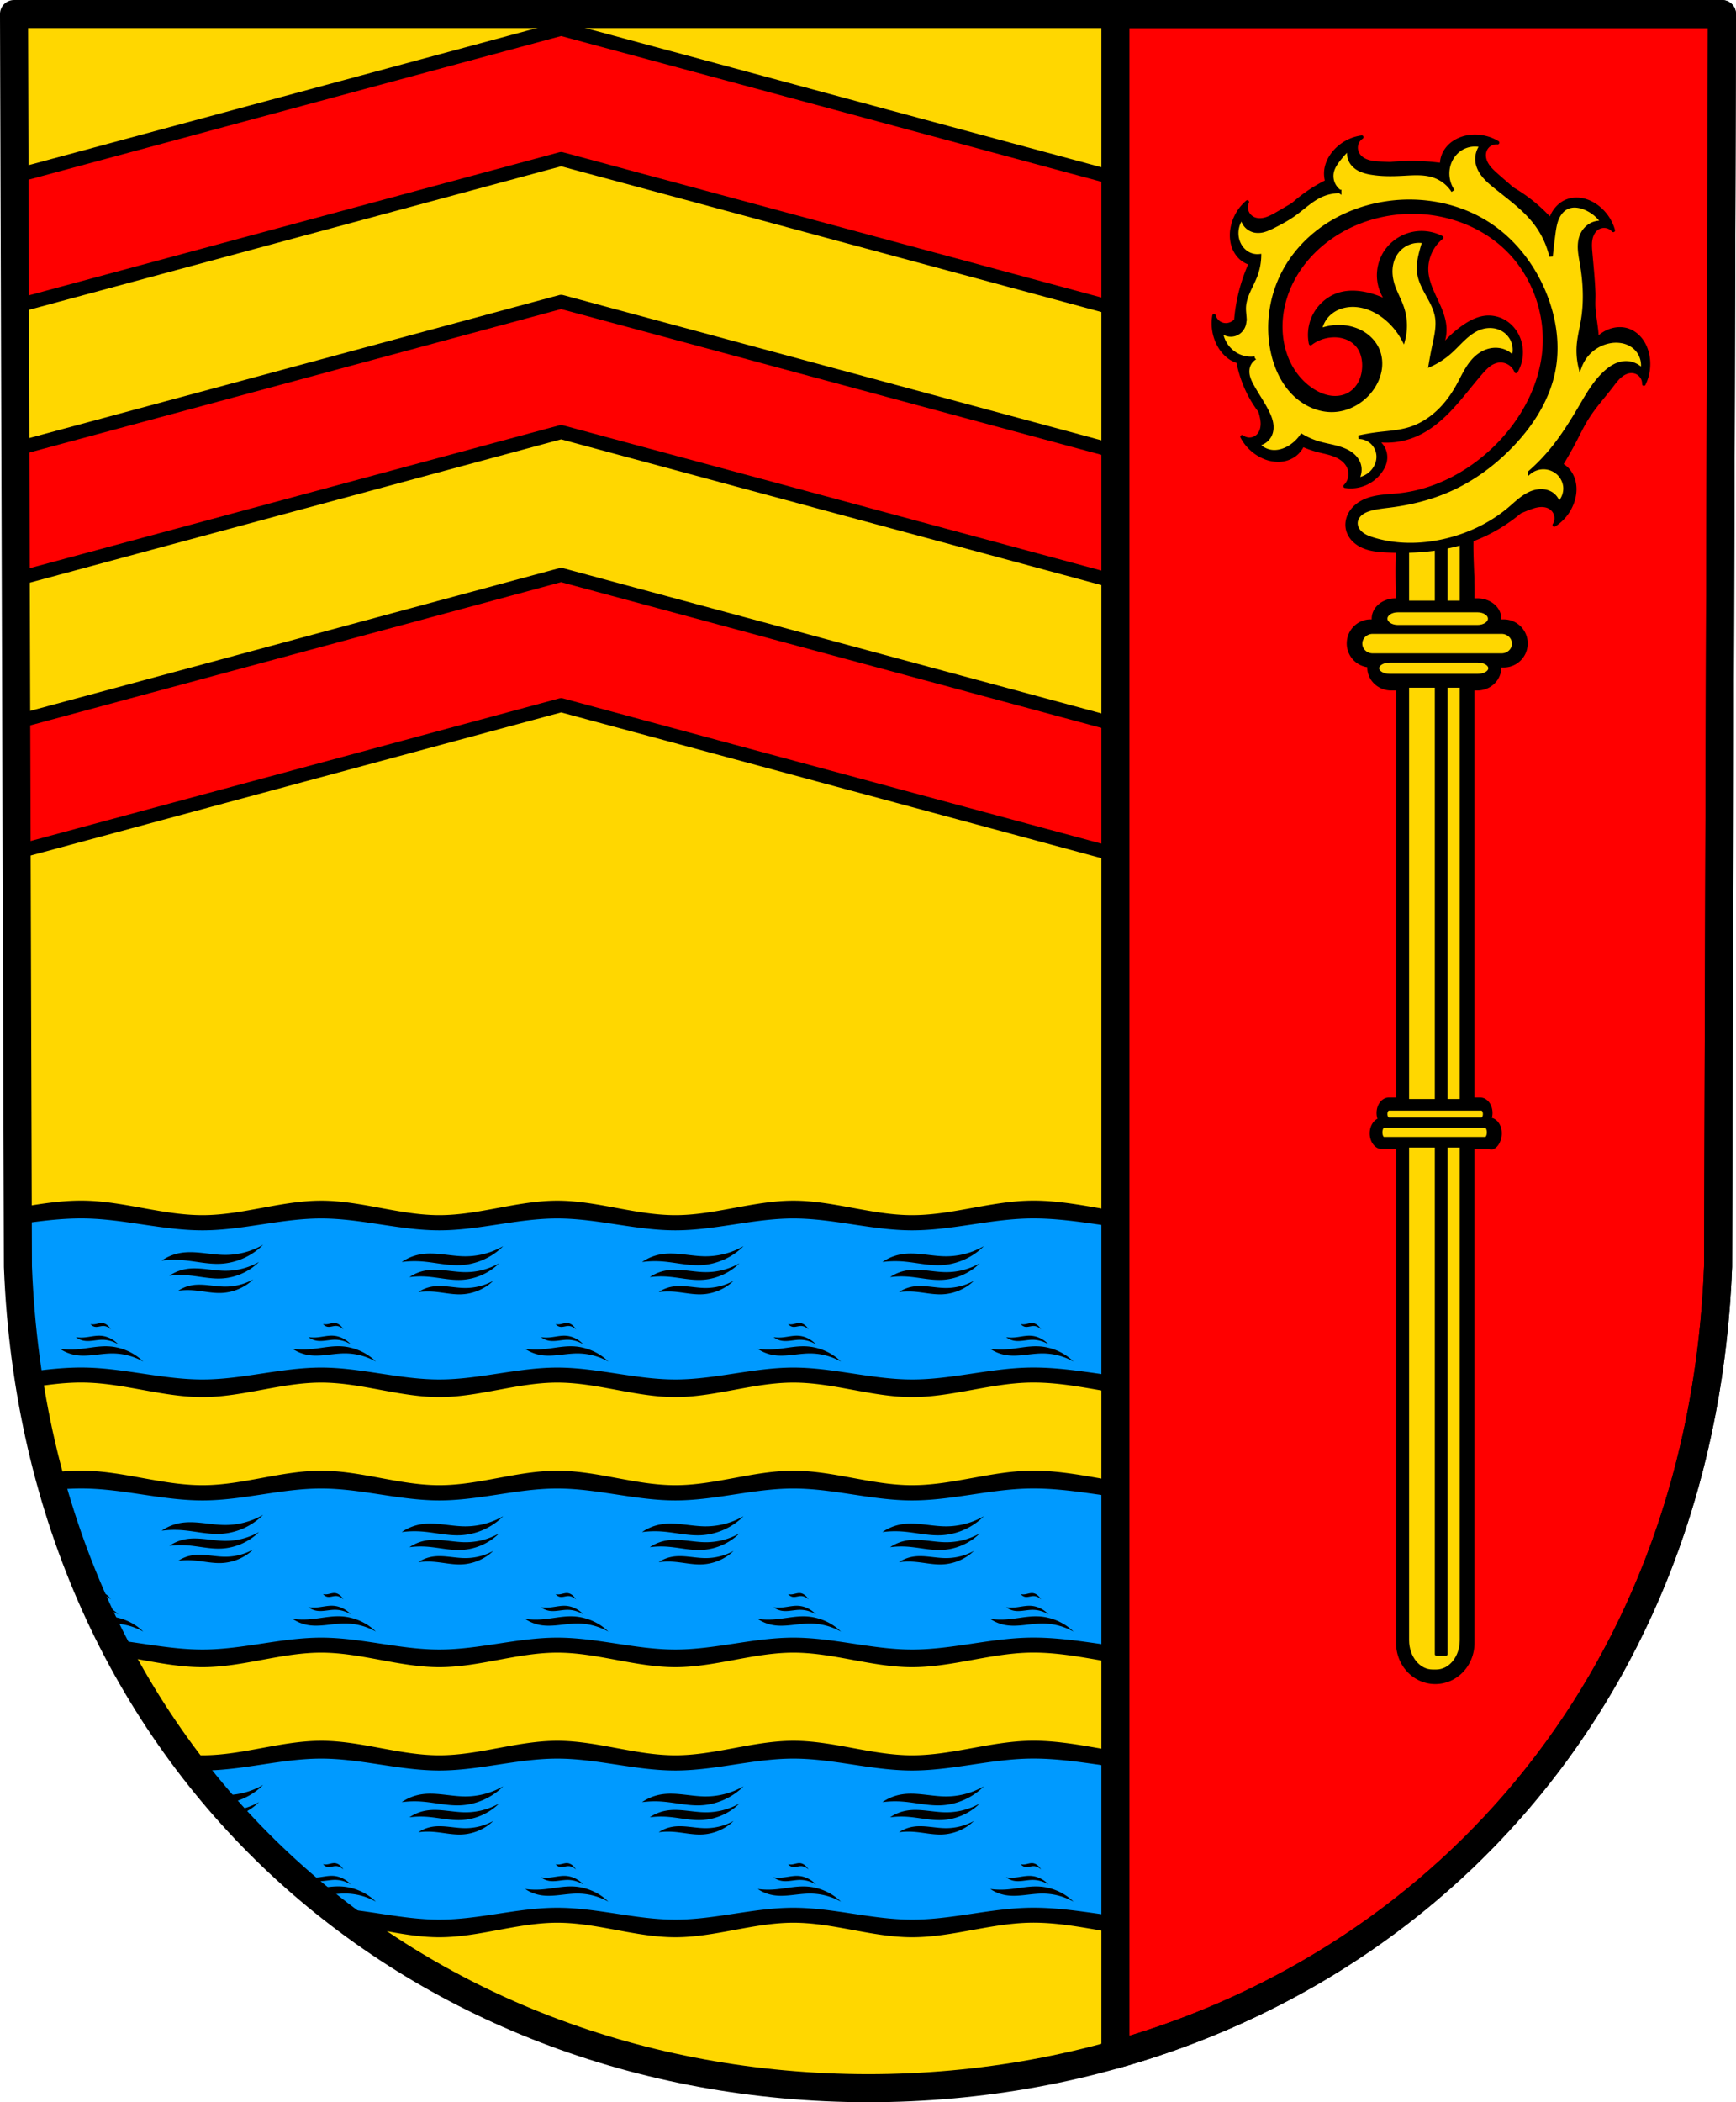 <svg xmlns="http://www.w3.org/2000/svg" width="495.359" height="599.651" viewBox="0 0 131.064 158.658"><path style="fill:gold;fill-opacity:1;fill-rule:evenodd;stroke:none;stroke-width:2.117;stroke-linecap:round;stroke-linejoin:round;stroke-miterlimit:4;stroke-dasharray:none;stroke-opacity:1" d="m117.498-169.443-.295 94.538c-1.435 37.541-29.79 61.982-64.179 62.003C18.668-12.95-9.699-37.4-11.154-74.905l-.295-94.538h64.472z" transform="translate(12.507 170.502)"/><path style="opacity:1;fill:red;fill-opacity:1;fill-rule:evenodd;stroke:#000;stroke-width:1.058;stroke-linecap:round;stroke-linejoin:round;stroke-miterlimit:4;stroke-dasharray:none;stroke-opacity:1;paint-order:fill markers stroke" d="m29.857-168.331-41.268 11.128.03 9.823 41.238-11.12 57.097 15.397 2.471-9.165zm0 20.608-41.204 11.112.03 9.822 41.174-11.103 57.097 15.397 2.471-9.164zm0 20.61-41.14 11.093.03 9.823 41.11-11.086 57.097 15.397 2.471-9.164z" transform="translate(12.507 170.502)"/><path transform="scale(.265)" d="M22.287 341.926c-5.78.083-11.503 1.028-17.228 2.025l.054 17.36a278.454 278.454 0 0 0 3.381 33.882c5.28-.87 10.566-1.57 15.908-1.441 11.294.273 22.295 4.206 33.592 4.133 11.298-.073 22.296-4.152 33.594-4.133 11.299.02 22.293 4.138 33.592 4.133 11.299-.005 22.293-4.133 33.591-4.133 11.3 0 22.295 4.128 33.594 4.133 11.299.005 22.293-4.114 33.592-4.133 11.298-.02 22.296 4.06 33.594 4.133 11.297.073 22.298-3.86 33.592-4.133 11.293-.273 22.342 3.117 33.593 4.133a80.543 80.543 0 0 0 33.592-4.133v-51.816a80.543 80.543 0 0 1-33.592 4.132c-11.251-1.016-22.3-4.405-33.593-4.132-11.294.272-22.295 4.205-33.592 4.132-11.298-.073-22.296-4.152-33.594-4.132-11.299.019-22.293 4.137-33.592 4.132-11.299-.004-22.295-4.132-33.594-4.132-11.298 0-22.292 4.128-33.591 4.132-11.3.005-22.293-4.113-33.592-4.132-11.298-.02-22.296 4.06-33.594 4.132-11.297.073-22.298-3.86-33.592-4.132a54.996 54.996 0 0 0-2.115-.01zm0 76.918c-2.893.041-5.772.309-8.644.681 4.886 18.61 11.723 36.015 20.26 52.088 8.022 1.24 15.981 3.24 24.091 3.188 11.298-.073 22.296-4.152 33.594-4.133 11.299.02 22.293 4.138 33.592 4.133 11.299-.005 22.293-4.133 33.591-4.133 11.3 0 22.295 4.128 33.594 4.133 11.299.005 22.293-4.114 33.592-4.133 11.298-.02 22.296 4.06 33.594 4.133 11.297.073 22.298-3.86 33.592-4.133 11.293-.273 22.342 3.117 33.593 4.133a80.543 80.543 0 0 0 33.592-4.133v-51.814a80.542 80.542 0 0 1-33.592 4.13c-11.251-1.016-22.3-4.403-33.593-4.13-11.294.272-22.295 4.203-33.592 4.13-11.298-.073-22.296-4.15-33.594-4.13-11.299.019-22.293 4.135-33.592 4.13-11.299-.004-22.295-4.13-33.594-4.13-11.298 0-22.292 4.126-33.591 4.13-11.3.005-22.293-4.111-33.592-4.13-11.298-.02-22.296 4.057-33.594 4.13-11.297.073-22.298-3.858-33.592-4.13a54.976 54.976 0 0 0-2.115-.01zm272.97 76.916c-.703-.01-1.409-.008-2.114.01-11.294.272-22.295 4.205-33.592 4.132-11.298-.073-22.296-4.152-33.594-4.132-11.299.019-22.293 4.137-33.592 4.132-11.299-.004-22.295-4.132-33.594-4.132-11.298 0-22.292 4.128-33.591 4.132-11.3.005-22.293-4.113-33.592-4.132-11.298-.02-22.296 4.06-33.594 4.132-2.21.015-4.409-.128-6.601-.363a227.973 227.973 0 0 0 48.367 48.668c8.475 1.154 16.86 3.513 25.42 3.51 11.299-.005 22.293-4.133 33.591-4.133 11.3 0 22.295 4.128 33.594 4.133 11.299.005 22.293-4.114 33.592-4.133 11.298-.02 22.296 4.06 33.594 4.133 11.297.073 22.298-3.86 33.592-4.133 11.293-.273 22.342 3.117 33.593 4.133a80.543 80.543 0 0 0 33.592-4.133V495.77a80.543 80.543 0 0 1-33.592 4.132c-10.548-.952-20.917-3.99-31.478-4.142z" style="fill:#000;stroke:none;stroke-width:.5;stroke-linecap:round;stroke-linejoin:round;stroke-miterlimit:4;stroke-dasharray:none;stroke-opacity:1"/><path transform="scale(.265)" d="M22.285 347.002c-5.774.068-11.49.842-17.21 1.658l.02 6.936a21.2 21.2 0 0 0 1.327-.703c-.42.424-.864.825-1.324 1.205l.011 3.763c.046-.025.094-.048.139-.074-.044.044-.094.082-.139.125l.004 1.399a279.99 279.99 0 0 0 2.703 29.437c5.504-.757 11.014-1.38 16.584-1.27 11.294.224 22.297 3.449 33.594 3.39 11.298-.06 22.294-3.405 33.592-3.39 11.299.016 22.295 3.393 33.594 3.39 11.299-.005 22.293-3.39 33.591-3.39 11.3 0 22.295 3.385 33.594 3.39 11.299.003 22.293-3.374 33.592-3.39 11.298-.015 22.296 3.33 33.594 3.39 11.297.059 22.298-3.166 33.592-3.39 11.293-.223 22.342 2.556 33.593 3.39 11.322.837 22.856-.327 33.592-3.39V347.01c-10.736 3.062-22.27 4.224-33.592 3.386-11.251-.832-22.3-3.61-33.593-3.386-11.294.223-22.295 3.446-33.592 3.386-11.298-.06-22.296-3.402-33.594-3.386-11.299.016-22.293 3.39-33.592 3.386-11.299-.004-22.295-3.386-33.594-3.386-11.298 0-22.292 3.383-33.591 3.386-11.3.005-22.295-3.37-33.594-3.386-11.298-.016-22.294 3.327-33.592 3.386-11.297.06-22.3-3.163-33.594-3.386a66.905 66.905 0 0 0-2.115-.008zm52.678 7.5c-3.225 3.255-7.705 5.233-12.283 5.42-3.753.153-7.454-.844-11.201-1.084a27.91 27.91 0 0 0-5.42.182 13.438 13.438 0 0 1 5.24-2.168c4.224-.764 8.534.527 12.826.54a21.637 21.637 0 0 0 10.838-2.89zm68.398.39c-3.224 3.256-7.705 5.233-12.283 5.42-3.752.154-7.453-.843-11.201-1.083a27.938 27.938 0 0 0-5.42.181 13.44 13.44 0 0 1 5.24-2.168c4.224-.764 8.534.53 12.826.541a21.637 21.637 0 0 0 10.838-2.89zm68.47 0c-3.226 3.256-7.706 5.233-12.284 5.42-3.752.154-7.454-.843-11.201-1.083a27.938 27.938 0 0 0-5.42.181 13.44 13.44 0 0 1 5.24-2.168c4.224-.764 8.534.53 12.826.541a21.637 21.637 0 0 0 10.838-2.89zm68.47 0c-3.225 3.256-7.705 5.233-12.283 5.42-3.753.154-7.454-.843-11.202-1.083a27.938 27.938 0 0 0-5.42.181 13.44 13.44 0 0 1 5.24-2.168c4.225-.764 8.534.53 12.827.541a21.636 21.636 0 0 0 10.838-2.89zm68.47 0c-3.224 3.256-7.704 5.233-12.283 5.42-3.752.154-7.453-.843-11.2-1.083a27.938 27.938 0 0 0-5.42.181 13.44 13.44 0 0 1 5.24-2.168c4.223-.764 8.533.53 12.826.541a21.636 21.636 0 0 0 10.837-2.89zM73.79 359.397c-2.849 2.835-6.809 4.558-10.853 4.721-3.316.134-6.584-.734-9.895-.943a25.011 25.011 0 0 0-4.789.156 11.962 11.962 0 0 1 4.629-1.887c3.732-.665 7.54.46 11.332.471 3.342.01 6.683-.868 9.576-2.518zm68.398.391c-2.849 2.835-6.808 4.558-10.853 4.72-3.315.134-6.584-.733-9.895-.943a24.978 24.978 0 0 0-4.789.157 11.963 11.963 0 0 1 4.63-1.887c3.731-.665 7.539.46 11.331.47 3.343.01 6.683-.868 9.577-2.517zm68.47 0c-2.85 2.835-6.81 4.558-10.854 4.72-3.315.134-6.584-.733-9.895-.943a24.978 24.978 0 0 0-4.789.157 11.963 11.963 0 0 1 4.63-1.887c3.73-.665 7.539.46 11.331.47 3.342.01 6.683-.868 9.576-2.517zm68.47 0c-2.85 2.835-6.809 4.558-10.854 4.72-3.315.134-6.583-.733-9.894-.943a24.978 24.978 0 0 0-4.79.157 11.963 11.963 0 0 1 4.63-1.887c3.732-.665 7.54.46 11.332.47 3.342.01 6.683-.868 9.576-2.517zm68.47 0c-2.848 2.835-6.808 4.558-10.853 4.72-3.315.134-6.583-.733-9.894-.943a24.978 24.978 0 0 0-4.79.157 11.963 11.963 0 0 1 4.63-1.887c3.731-.665 7.54.46 11.331.47 3.343.01 6.683-.868 9.577-2.517zM72.134 364.38c-2.38 2.31-5.689 3.715-9.069 3.848-2.77.109-5.502-.6-8.27-.77a21.401 21.401 0 0 0-4 .127 10.13 10.13 0 0 1 3.868-1.537c3.118-.542 6.3.375 9.469.385a16.476 16.476 0 0 0 8.002-2.053zm68.398.39c-2.38 2.311-5.688 3.715-9.068 3.848-2.77.11-5.503-.599-8.27-.77a21.4 21.4 0 0 0-4 .128 10.134 10.134 0 0 1 3.868-1.538c3.118-.542 6.3.378 9.468.385a16.476 16.476 0 0 0 8.002-2.052zm68.469 0c-2.38 2.311-5.689 3.715-9.068 3.848-2.77.11-5.503-.599-8.27-.77a21.4 21.4 0 0 0-4 .128 10.134 10.134 0 0 1 3.867-1.538c3.118-.542 6.3.378 9.47.385A16.476 16.476 0 0 0 209 364.77zm68.47 0c-2.38 2.311-5.688 3.715-9.068 3.848-2.77.11-5.503-.599-8.27-.77a21.4 21.4 0 0 0-4 .128 10.134 10.134 0 0 1 3.868-1.538c3.118-.542 6.3.378 9.469.385a16.476 16.476 0 0 0 8.002-2.052zm68.471 0c-2.38 2.311-5.688 3.715-9.068 3.848-2.77.11-5.503-.599-8.27-.77a21.4 21.4 0 0 0-4 .128 10.134 10.134 0 0 1 3.868-1.538c3.118-.542 6.3.378 9.468.385a16.476 16.476 0 0 0 8.002-2.052zm-250.57 12.008c.92.063 1.82.721 2.469 1.805-.658-.63-1.418-.967-2.178-.963-.862.004-1.73.436-2.578.182-.377-.113-.738-.362-1.053-.723.36.079.727.1 1.09.06.753-.08 1.496-.412 2.25-.36zm-66.256.014c.92.062 1.821.72 2.469 1.805-.658-.631-1.418-.967-2.178-.963-.862.005-1.73.436-2.578.181-.376-.112-.738-.361-1.053-.722.361.08.727.099 1.09.06.753-.08 1.496-.412 2.25-.361zm132.512 0c.92.062 1.82.72 2.469 1.805-.658-.631-1.418-.967-2.178-.963-.863.005-1.73.436-2.578.181-.377-.112-.738-.361-1.053-.722.36.08.727.099 1.09.06.753-.08 1.496-.412 2.25-.361zm66.256 0c.92.062 1.82.72 2.469 1.805-.658-.631-1.418-.967-2.178-.963-.863.005-1.73.436-2.578.181-.377-.112-.738-.361-1.053-.722.36.08.727.099 1.09.06.753-.08 1.496-.412 2.25-.361zm66.256 0c.92.062 1.82.72 2.468 1.805-.658-.631-1.417-.967-2.177-.963-.863.005-1.73.436-2.578.181-.377-.112-.739-.361-1.053-.722.36.08.727.099 1.09.06.753-.08 1.496-.412 2.25-.361zm-199.33 3.61c1.91.084 3.782.979 5.129 2.453a8.5 8.5 0 0 0-4.526-1.31c-1.792.007-3.592.593-5.355.247a5.382 5.382 0 0 1-2.188-.982c.75.107 1.51.134 2.264.082 1.564-.11 3.11-.56 4.676-.49zm-66.256.013c1.911.085 3.782.98 5.129 2.453a8.513 8.513 0 0 0-4.526-1.308c-1.792.006-3.592.592-5.355.246a5.382 5.382 0 0 1-2.188-.983c.75.109 1.51.135 2.264.082 1.564-.109 3.11-.56 4.676-.49zm132.511 0c1.912.085 3.783.98 5.13 2.453a8.513 8.513 0 0 0-4.526-1.308c-1.792.006-3.592.592-5.356.246a5.382 5.382 0 0 1-2.187-.983c.75.109 1.51.135 2.264.082 1.564-.109 3.11-.56 4.675-.49zm66.256 0c1.912.085 3.783.98 5.13 2.453a8.513 8.513 0 0 0-4.526-1.308c-1.792.006-3.592.592-5.356.246a5.382 5.382 0 0 1-2.187-.983c.75.109 1.51.135 2.264.082 1.564-.109 3.109-.56 4.675-.49zm66.256 0c1.911.085 3.783.98 5.13 2.453a8.513 8.513 0 0 0-4.526-1.308c-1.792.006-3.592.592-5.356.246a5.382 5.382 0 0 1-2.187-.983c.75.109 1.51.135 2.263.082 1.565-.109 3.11-.56 4.676-.49zm-197.724 2.992c.383-.01.767-.01 1.152.006 3.755.15 7.43 1.733 10.076 4.34a18.084 18.084 0 0 0-8.89-2.315c-3.522.011-7.057 1.046-10.522.434a11.16 11.16 0 0 1-4.297-1.734c1.472.189 2.963.237 4.445.144 2.69-.168 5.35-.802 8.036-.875zm-66.256.012c.383-.008.767-.007 1.152.008 3.755.15 7.431 1.733 10.076 4.34a18.104 18.104 0 0 0-8.89-2.315c-3.521.01-7.057 1.045-10.522.434a11.161 11.161 0 0 1-4.297-1.735c1.473.19 2.964.238 4.446.145 2.69-.169 5.35-.802 8.035-.875v-.002zm132.511 0c.384-.008.768-.007 1.153.008 3.755.15 7.43 1.733 10.076 4.34a18.104 18.104 0 0 0-8.89-2.315c-3.522.01-7.057 1.045-10.522.434a11.161 11.161 0 0 1-4.297-1.735c1.472.19 2.963.238 4.445.145 2.69-.169 5.35-.802 8.035-.875v-.002zm66.256 0c.384-.008.768-.007 1.153.008 3.755.15 7.43 1.733 10.076 4.34a18.104 18.104 0 0 0-8.89-2.315c-3.522.01-7.058 1.045-10.522.434a11.16 11.16 0 0 1-4.297-1.735c1.472.19 2.963.238 4.445.145 2.69-.169 5.35-.802 8.035-.875v-.002zm66.256 0c.384-.008.768-.007 1.152.008 3.756.15 7.432 1.733 10.077 4.34a18.104 18.104 0 0 0-8.891-2.315c-3.52.01-7.057 1.045-10.521.434a11.16 11.16 0 0 1-4.297-1.735c1.472.19 2.963.238 4.445.145 2.69-.169 5.35-.802 8.035-.875v-.002zm-272.334 40.5c-2.455.029-4.899.194-7.338.428a243.572 243.572 0 0 0 12.004 33.07 9.832 9.832 0 0 1 1.602-.086c1.911.085 3.782.98 5.129 2.453a8.513 8.513 0 0 0-4.526-1.308 14.07 14.07 0 0 0-1.662.129c.278.61.564 1.214.846 1.822.418-.035.836-.079 1.256-.09v-.002c.383-.008.767-.007 1.152.008 3.755.15 7.431 1.733 10.076 4.34a18.104 18.104 0 0 0-8.89-2.315 27.03 27.03 0 0 0-2.62.156c.7 1.468 1.418 2.921 2.145 4.368 8.854.952 17.603 2.94 26.535 2.892 11.298-.06 22.294-3.404 33.592-3.388 11.299.015 22.295 3.392 33.594 3.388 11.299-.004 22.293-3.388 33.591-3.388 11.3 0 22.295 3.384 33.594 3.388 11.299.004 22.293-3.373 33.592-3.388 11.298-.016 22.296 3.328 33.594 3.388 11.297.06 22.298-3.165 33.592-3.388 11.293-.224 22.342 2.555 33.593 3.388 11.322.838 22.856-.326 33.592-3.388v-42.47c-10.736 3.063-22.27 4.226-33.592 3.387-11.251-.832-22.3-3.61-33.593-3.386-11.294.223-22.295 3.446-33.592 3.387-11.298-.06-22.296-3.403-33.594-3.387-11.299.016-22.293 3.39-33.592 3.387-11.299-.005-22.295-3.387-33.594-3.387-11.298 0-22.292 3.383-33.591 3.387-11.3.004-22.295-3.371-33.594-3.387-11.298-.016-22.294 3.327-33.592 3.387-11.297.06-22.3-3.164-33.594-3.387a66.905 66.905 0 0 0-2.115-.008zm52.678 7.5c-3.225 3.255-7.705 5.233-12.283 5.42-3.753.153-7.454-.844-11.201-1.084a27.909 27.909 0 0 0-5.42.182 13.438 13.438 0 0 1 5.24-2.168c4.224-.764 8.534.527 12.826.54a21.637 21.637 0 0 0 10.838-2.89zm68.398.39c-3.224 3.256-7.705 5.233-12.283 5.42-3.752.154-7.453-.843-11.201-1.083a27.94 27.94 0 0 0-5.42.181 13.44 13.44 0 0 1 5.24-2.168c4.224-.764 8.534.53 12.826.541a21.636 21.636 0 0 0 10.838-2.89zm68.47 0c-3.226 3.256-7.706 5.233-12.284 5.42-3.752.154-7.454-.843-11.201-1.083a27.94 27.94 0 0 0-5.42.181 13.44 13.44 0 0 1 5.24-2.168c4.224-.764 8.534.53 12.826.541a21.636 21.636 0 0 0 10.838-2.89zm68.47 0c-3.225 3.256-7.705 5.233-12.283 5.42-3.753.154-7.454-.843-11.202-1.083a27.94 27.94 0 0 0-5.42.181 13.44 13.44 0 0 1 5.24-2.168c4.225-.764 8.534.53 12.827.541a21.636 21.636 0 0 0 10.838-2.89zm68.47 0c-3.224 3.256-7.704 5.233-12.283 5.42-3.752.154-7.453-.843-11.2-1.083a27.94 27.94 0 0 0-5.42.181 13.44 13.44 0 0 1 5.24-2.168c4.223-.764 8.533.53 12.826.541a21.636 21.636 0 0 0 10.837-2.89zM73.79 436.314c-2.849 2.834-6.809 4.557-10.853 4.72-3.316.134-6.584-.734-9.895-.943a25.011 25.011 0 0 0-4.789.156 11.961 11.961 0 0 1 4.629-1.887c3.732-.665 7.54.46 11.332.471 3.342.01 6.683-.868 9.576-2.517zm68.398.39c-2.849 2.835-6.808 4.558-10.853 4.72-3.315.134-6.584-.733-9.895-.943a24.977 24.977 0 0 0-4.789.157 11.962 11.962 0 0 1 4.63-1.887c3.731-.665 7.539.46 11.331.47 3.343.01 6.683-.868 9.577-2.517zm68.47 0c-2.85 2.835-6.81 4.558-10.854 4.72-3.315.134-6.584-.733-9.895-.943a24.977 24.977 0 0 0-4.789.157 11.962 11.962 0 0 1 4.63-1.887c3.73-.665 7.539.46 11.331.47 3.342.01 6.683-.868 9.576-2.517zm68.47 0c-2.85 2.835-6.809 4.558-10.854 4.72-3.315.134-6.583-.733-9.894-.943a24.977 24.977 0 0 0-4.79.157 11.963 11.963 0 0 1 4.63-1.887c3.732-.665 7.54.46 11.332.47 3.342.01 6.683-.868 9.576-2.517zm68.47 0c-2.848 2.835-6.808 4.558-10.853 4.72-3.315.134-6.583-.733-9.894-.943a24.977 24.977 0 0 0-4.79.157 11.962 11.962 0 0 1 4.63-1.887c3.731-.665 7.54.46 11.331.47 3.343.01 6.683-.868 9.577-2.517zm-275.464 4.592c-2.38 2.31-5.689 3.715-9.069 3.848-2.77.109-5.502-.6-8.27-.77a21.4 21.4 0 0 0-4 .127 10.13 10.13 0 0 1 3.868-1.537c3.118-.542 6.3.375 9.469.385a16.476 16.476 0 0 0 8.002-2.053zm68.398.39c-2.38 2.312-5.688 3.715-9.068 3.848-2.77.11-5.503-.599-8.27-.77a21.402 21.402 0 0 0-4 .128 10.134 10.134 0 0 1 3.868-1.537c3.118-.543 6.3.377 9.468.384a16.476 16.476 0 0 0 8.002-2.052zm68.469 0c-2.38 2.312-5.689 3.715-9.068 3.848-2.77.11-5.503-.599-8.27-.77a21.402 21.402 0 0 0-4 .128 10.134 10.134 0 0 1 3.867-1.537c3.118-.543 6.3.377 9.47.384a16.476 16.476 0 0 0 8.001-2.052zm68.47 0c-2.38 2.312-5.688 3.715-9.068 3.848-2.77.11-5.503-.599-8.27-.77a21.402 21.402 0 0 0-4 .128 10.134 10.134 0 0 1 3.868-1.537c3.118-.543 6.3.377 9.469.384a16.476 16.476 0 0 0 8.002-2.052zm68.471 0c-2.38 2.312-5.688 3.715-9.068 3.848-2.77.11-5.503-.599-8.27-.77a21.402 21.402 0 0 0-4 .128 10.134 10.134 0 0 1 3.868-1.537c3.118-.543 6.3.377 9.468.384a16.476 16.476 0 0 0 8.002-2.052zm-250.57 12.008c.92.063 1.82.721 2.469 1.805-.658-.63-1.418-.967-2.178-.963-.862.004-1.73.436-2.578.182-.377-.113-.738-.362-1.053-.723.36.079.727.1 1.09.06.753-.08 1.496-.412 2.25-.36zm-66.256.014c.92.062 1.821.72 2.469 1.805-.658-.631-1.418-.967-2.178-.963-.862.005-1.73.436-2.578.181-.376-.112-.738-.361-1.053-.722.361.08.727.099 1.09.06.753-.08 1.496-.412 2.25-.361zm132.512 0c.92.062 1.82.72 2.469 1.805-.658-.631-1.418-.967-2.178-.963-.863.005-1.73.436-2.578.181-.377-.112-.738-.361-1.053-.722.36.08.727.099 1.09.06.753-.08 1.496-.412 2.25-.361zm66.256 0c.92.062 1.82.72 2.469 1.805-.658-.631-1.418-.967-2.178-.963-.863.005-1.73.436-2.578.181-.377-.112-.738-.361-1.053-.722.36.08.727.099 1.09.06.753-.08 1.496-.412 2.25-.361zm66.256 0c.92.062 1.82.72 2.468 1.805-.658-.631-1.417-.967-2.177-.963-.863.005-1.73.436-2.578.181-.377-.112-.739-.361-1.053-.722.36.08.727.099 1.09.06.753-.08 1.496-.412 2.25-.361zm-199.33 3.61c1.91.084 3.782.979 5.129 2.453a8.5 8.5 0 0 0-4.526-1.31c-1.792.007-3.592.593-5.355.247a5.382 5.382 0 0 1-2.188-.982c.75.107 1.51.134 2.264.082 1.564-.11 3.11-.56 4.676-.49zm66.255.013c1.912.085 3.783.98 5.13 2.453a8.513 8.513 0 0 0-4.526-1.308c-1.792.006-3.592.592-5.356.246a5.382 5.382 0 0 1-2.187-.983c.75.109 1.51.135 2.264.082 1.564-.109 3.11-.56 4.675-.49zm66.256 0c1.912.085 3.783.98 5.13 2.453a8.513 8.513 0 0 0-4.526-1.308c-1.792.006-3.592.592-5.356.246a5.382 5.382 0 0 1-2.187-.983c.75.109 1.51.135 2.264.082 1.564-.109 3.109-.56 4.675-.49zm66.256 0c1.911.085 3.783.98 5.13 2.453a8.513 8.513 0 0 0-4.526-1.308c-1.792.006-3.592.592-5.356.246a5.382 5.382 0 0 1-2.187-.983c.75.109 1.51.135 2.263.082 1.565-.109 3.11-.56 4.676-.49zm-197.724 2.992c.383-.01.767-.01 1.152.006 3.755.15 7.43 1.733 10.076 4.34a18.083 18.083 0 0 0-8.89-2.314c-3.522.01-7.057 1.045-10.522.433a11.16 11.16 0 0 1-4.297-1.734c1.472.189 2.963.237 4.445.144 2.69-.168 5.35-.802 8.036-.875zm66.255.012c.384-.008.768-.007 1.153.008 3.755.15 7.43 1.733 10.076 4.34a18.104 18.104 0 0 0-8.89-2.315c-3.522.01-7.057 1.045-10.522.434a11.161 11.161 0 0 1-4.297-1.735c1.472.19 2.963.238 4.445.145 2.69-.169 5.35-.802 8.035-.875v-.002zm66.256 0c.384-.008.768-.007 1.153.008 3.755.15 7.43 1.733 10.076 4.34a18.104 18.104 0 0 0-8.89-2.315c-3.522.01-7.058 1.045-10.522.434a11.161 11.161 0 0 1-4.297-1.735c1.472.19 2.963.238 4.445.145 2.69-.169 5.35-.802 8.035-.875v-.002zm66.256 0c.384-.008.768-.007 1.152.008 3.756.15 7.432 1.733 10.077 4.34a18.104 18.104 0 0 0-8.891-2.315c-3.52.01-7.057 1.045-10.521.434a11.161 11.161 0 0 1-4.297-1.735c1.472.19 2.963.238 4.445.145 2.69-.169 5.35-.802 8.035-.875v-.002zm.639 40.502a67.085 67.085 0 0 0-2.115.008c-11.294.223-22.295 3.446-33.592 3.386-11.298-.06-22.296-3.402-33.594-3.386-11.299.016-22.293 3.39-33.592 3.386-11.299-.004-22.295-3.386-33.594-3.386-11.298 0-22.292 3.383-33.591 3.386-11.3.005-22.295-3.37-33.594-3.386-11.298-.016-22.294 3.327-33.592 3.386a63.633 63.633 0 0 1-3.135-.07 227.916 227.916 0 0 0 5.434 6.799c1.277.142 2.555.264 3.832.268a21.637 21.637 0 0 0 10.838-2.891c-3.225 3.255-7.705 5.233-12.283 5.42h-.002c.57.663 1.137 1.33 1.715 1.986a19.332 19.332 0 0 0 9.396-2.512c-2.122 2.112-4.86 3.603-7.791 4.295.683.759 1.36 1.523 2.053 2.272a16.286 16.286 0 0 0 4.082-1.584 13.47 13.47 0 0 1-3.354 2.355 227.936 227.936 0 0 0 18.35 17.575c.229-.008.459-.013.687-.028 2.69-.168 5.35-.802 8.036-.875v-.002c.383-.01.767-.008 1.152.008 3.755.15 7.43 1.733 10.076 4.34a18.083 18.083 0 0 0-8.89-2.315c-3.015.01-6.04.764-9.022.598a229.3 229.3 0 0 0 4.264 3.479c10.653.342 21.065 3.357 31.748 3.353 11.299-.004 22.293-3.389 33.591-3.389 11.3 0 22.295 3.385 33.594 3.39 11.299.003 22.293-3.374 33.592-3.39 11.298-.015 22.296 3.33 33.594 3.39 11.297.059 22.298-3.166 33.592-3.39 11.293-.223 22.342 2.556 33.593 3.39 11.322.837 22.856-.327 33.592-3.39v-42.468c-10.736 3.062-22.27 4.224-33.592 3.386-10.548-.78-20.917-3.27-31.478-3.394zm-151.897 7.89c-3.224 3.256-7.705 5.233-12.283 5.42-3.752.154-7.453-.843-11.201-1.083a27.94 27.94 0 0 0-5.42.181 13.44 13.44 0 0 1 5.24-2.168c4.224-.764 8.534.53 12.826.541a21.637 21.637 0 0 0 10.838-2.89zm68.47 0c-3.226 3.256-7.706 5.233-12.284 5.42-3.752.154-7.454-.843-11.201-1.083a27.94 27.94 0 0 0-5.42.181 13.44 13.44 0 0 1 5.24-2.168c4.224-.764 8.534.53 12.826.541a21.637 21.637 0 0 0 10.838-2.89zm68.47 0c-3.225 3.256-7.705 5.233-12.283 5.42-3.753.154-7.454-.843-11.202-1.083a27.94 27.94 0 0 0-5.42.181 13.44 13.44 0 0 1 5.24-2.168c4.225-.764 8.534.53 12.827.541a21.637 21.637 0 0 0 10.838-2.89zm68.47 0c-3.224 3.256-7.704 5.233-12.283 5.42-3.752.154-7.453-.843-11.2-1.083a27.94 27.94 0 0 0-5.42.181 13.44 13.44 0 0 1 5.24-2.168c4.223-.764 8.533.53 12.826.541a21.637 21.637 0 0 0 10.837-2.89zm-206.584 4.895c-2.849 2.835-6.808 4.558-10.853 4.72-3.315.134-6.584-.733-9.895-.943a24.977 24.977 0 0 0-4.789.157 11.962 11.962 0 0 1 4.63-1.887c3.731-.665 7.539.46 11.331.47 3.343.01 6.683-.868 9.577-2.517zm68.47 0c-2.85 2.835-6.81 4.558-10.854 4.72-3.315.134-6.584-.733-9.895-.943a24.977 24.977 0 0 0-4.789.157 11.962 11.962 0 0 1 4.63-1.887c3.73-.665 7.539.46 11.331.47 3.342.01 6.683-.868 9.576-2.517zm68.47 0c-2.85 2.835-6.809 4.558-10.854 4.72-3.315.134-6.583-.733-9.894-.943a24.977 24.977 0 0 0-4.79.157 11.963 11.963 0 0 1 4.63-1.887c3.732-.665 7.54.46 11.332.47 3.342.01 6.683-.868 9.576-2.517zm68.47 0c-2.848 2.835-6.808 4.558-10.853 4.72-3.315.134-6.583-.733-9.894-.943a24.977 24.977 0 0 0-4.79.157 11.962 11.962 0 0 1 4.63-1.887c3.731-.665 7.54.46 11.331.47 3.343.01 6.683-.868 9.577-2.517zm-207.066 4.983c-2.38 2.31-5.688 3.714-9.068 3.847-2.77.11-5.503-.599-8.27-.77a21.4 21.4 0 0 0-4 .128 10.134 10.134 0 0 1 3.868-1.538c3.118-.542 6.3.378 9.468.385a16.476 16.476 0 0 0 8.002-2.052zm68.469 0c-2.38 2.31-5.689 3.714-9.068 3.847-2.77.11-5.503-.599-8.27-.77a21.4 21.4 0 0 0-4 .128 10.134 10.134 0 0 1 3.867-1.538c3.118-.542 6.3.378 9.47.385a16.476 16.476 0 0 0 8.001-2.052zm68.47 0c-2.38 2.31-5.688 3.714-9.068 3.847-2.77.11-5.503-.599-8.27-.77a21.401 21.401 0 0 0-4 .128A10.134 10.134 0 0 1 260 520.27c3.118-.542 6.3.378 9.469.385a16.476 16.476 0 0 0 8.002-2.052zm68.471 0c-2.38 2.31-5.688 3.714-9.068 3.847-2.77.11-5.503-.599-8.27-.77a21.4 21.4 0 0 0-4 .128 10.134 10.134 0 0 1 3.868-1.538c3.118-.542 6.3.378 9.468.385a16.476 16.476 0 0 0 8.002-2.052zM95.371 530.61c.92.063 1.82.721 2.469 1.805-.658-.63-1.418-.967-2.178-.963-.862.004-1.73.436-2.578.182-.377-.113-.738-.362-1.053-.723.36.079.727.1 1.09.06.753-.08 1.496-.412 2.25-.36zm66.256.012c.92.062 1.82.72 2.469 1.805-.658-.631-1.418-.967-2.178-.963-.863.005-1.73.436-2.578.181-.377-.112-.738-.361-1.053-.722.36.08.727.099 1.09.06.753-.08 1.496-.412 2.25-.361zm66.256 0c.92.062 1.82.72 2.469 1.805-.658-.631-1.418-.967-2.178-.963-.863.005-1.73.436-2.578.181-.377-.112-.738-.361-1.053-.722.36.08.727.099 1.09.06.753-.08 1.496-.412 2.25-.361zm66.256 0c.92.062 1.82.72 2.468 1.805-.658-.631-1.417-.967-2.177-.963-.863.005-1.73.436-2.578.181-.377-.112-.739-.361-1.053-.722.36.08.727.099 1.09.06.753-.08 1.496-.412 2.25-.361zm-199.33 3.61c1.91.084 3.782.979 5.129 2.453a8.5 8.5 0 0 0-4.526-1.31c-1.792.007-3.592.593-5.355.247a5.382 5.382 0 0 1-2.188-.982c.75.107 1.51.134 2.264.082 1.564-.11 3.11-.56 4.676-.49zm66.255.013c1.912.085 3.783.98 5.13 2.453a8.513 8.513 0 0 0-4.526-1.308c-1.792.006-3.592.592-5.356.246a5.382 5.382 0 0 1-2.187-.983c.75.109 1.51.135 2.264.082 1.564-.109 3.11-.56 4.675-.49zm66.256 0c1.912.085 3.783.98 5.13 2.453a8.513 8.513 0 0 0-4.526-1.308c-1.792.006-3.592.592-5.356.246a5.382 5.382 0 0 1-2.187-.983c.75.109 1.51.135 2.264.082 1.564-.109 3.109-.56 4.675-.49zm66.256 0c1.911.085 3.783.98 5.13 2.453a8.513 8.513 0 0 0-4.526-1.308c-1.792.006-3.592.592-5.356.246a5.382 5.382 0 0 1-2.187-.983c.75.109 1.51.135 2.263.082 1.565-.109 3.11-.56 4.676-.49zm-131.469 3.004a19.21 19.21 0 0 1 1.153.01c3.755.15 7.43 1.733 10.076 4.34a18.104 18.104 0 0 0-8.89-2.315c-3.522.01-7.057 1.045-10.522.434a11.161 11.161 0 0 1-4.297-1.735c1.472.19 2.963.238 4.445.145 2.69-.169 5.35-.802 8.035-.875v-.004zm66.256 0a19.21 19.21 0 0 1 1.153.01c3.755.15 7.43 1.733 10.076 4.34a18.104 18.104 0 0 0-8.89-2.315c-3.522.01-7.058 1.045-10.522.434a11.161 11.161 0 0 1-4.297-1.735c1.472.19 2.963.238 4.445.145 2.69-.169 5.35-.802 8.035-.875v-.004zm66.256 0a19.21 19.21 0 0 1 1.152.01c3.756.15 7.432 1.733 10.077 4.34a18.104 18.104 0 0 0-8.891-2.315c-3.52.01-7.057 1.045-10.521.434a11.161 11.161 0 0 1-4.297-1.735c1.472.19 2.963.238 4.445.145 2.69-.169 5.35-.802 8.035-.875v-.004z" style="fill:#009aff;fill-opacity:1;stroke:none;stroke-width:.5;stroke-linecap:round;stroke-linejoin:round;stroke-miterlimit:4;stroke-dasharray:none;stroke-opacity:1"/><path style="opacity:1;fill:red;fill-opacity:1;fill-rule:evenodd;stroke:#000;stroke-width:2.117;stroke-linecap:round;stroke-linejoin:round;stroke-miterlimit:4;stroke-dasharray:none;stroke-opacity:1;paint-order:fill markers stroke" d="M71.703-169.443v153.996c25.45-7.166 44.336-29 45.5-59.458l.295-94.538z" transform="translate(12.507 170.502)"/><path style="opacity:1;fill:#000;fill-opacity:1;fill-rule:evenodd;stroke:#000;stroke-width:.265;stroke-linecap:round;stroke-linejoin:round;stroke-miterlimit:4;stroke-dasharray:none;stroke-opacity:1;paint-order:fill markers stroke" d="M98.704-131.053c-.167 1.27-.092 2.56-.044 3.845.013.116.021.234.021.354v.272c.01.456.01.912.002 1.368h.344c.93 0 1.68.626 1.68 1.405 0 .062-.008.124-.017.185h.33c.93 0 1.68.75 1.68 1.682 0 .931-.75 1.682-1.68 1.682h-.32c.003.042.007.085.007.129 0 .89-.75 1.608-1.68 1.608h-.345v30.986h.566c.44 0 .794.461.794 1.035 0 .175-.036.337-.094.48h.002c.44 0 .793.47.793 1.054 0 .584-.388 1.223-.793 1.054h-1.268v37.405c0 1.646-1.262 2.972-2.83 2.972-1.566 0-2.827-1.326-2.827-2.972v-37.405H91.83c-.44 0-.794-.47-.794-1.054 0-.505.266-.923.622-1.027a1.277 1.277 0 0 1-.105-.507c0-.574.354-1.035.794-1.035h.678v-30.986h-.494c-.93 0-1.68-.717-1.68-1.608 0-.046.004-.09.008-.136a1.676 1.676 0 0 1-1.557-1.675c0-.932.748-1.683 1.679-1.683h.219a1.204 1.204 0 0 1-.016-.184c0-.779.749-1.405 1.68-1.405h.152c-.035-1.763-.092-3.533.157-5.277.027-.188.06-.375.095-.562z" transform="translate(12.507 170.502)"/><path style="opacity:1;fill:gold;fill-opacity:1;fill-rule:evenodd;stroke:#000;stroke-width:.265;stroke-linecap:round;stroke-linejoin:round;stroke-miterlimit:4;stroke-dasharray:none;stroke-opacity:1;paint-order:fill markers stroke" d="M97.834-131.053V-125.039h-1.183v-5.553h-.7v5.553h-2.207v-4.506c0-.503-.053-1.008-.001-1.508zm1.207 6.63c.51 0 .92.272.92.61 0 .338-.41.61-.92.61h-6.012c-.51 0-.92-.272-.92-.61 0-.338.41-.61.92-.61zm1.814 1.627c.51 0 .92.388.92.869 0 .48-.41.867-.92.867h-9.721c-.51 0-.921-.387-.921-.867 0-.481.41-.869.92-.869zm-1.787 2.17c.51 0 .92.248.92.556 0 .308-.41.556-.92.556h-6.662c-.51 0-.92-.248-.92-.556 0-.308.41-.556.92-.556zm-1.234 1.894v31.306h-1.183v-31.306zm-1.883 0v31.306h-2.207v-31.306zm3.387 31.916c.135 0 .244.175.244.393 0 .218-.109.393-.244.393h-6.986c-.135 0-.244-.175-.244-.393 0-.218.11-.393.244-.393zm.298 1.302c.135 0 .244.211.244.474s-.109.475-.244.475h-7.663c-.135 0-.244-.212-.244-.475s.109-.474.244-.474zm-1.802 1.484v37.312c0 1.3-.851 2.348-1.91 2.348h-.27c-1.058 0-1.91-1.047-1.91-2.348V-84.03h2.207v38.366h.7V-84.03z" transform="translate(12.507 170.502)"/><path style="fill:#000;fill-opacity:1;stroke:#000;stroke-width:.265;stroke-linecap:round;stroke-linejoin:round;stroke-miterlimit:4;stroke-dasharray:none;stroke-opacity:1" d="M98.986-160.207a3.304 3.304 0 0 1 1.572.47.922.922 0 0 0-.983.694c-.042.16-.04.33-.007.493.033.162.099.316.184.458.169.283.411.512.655.732.413.372.84.73 1.255 1.1.556.326 1.09.691 1.592 1.103.464.38.897.794 1.3 1.238.184-.581.581-1.104 1.127-1.359.38-.177.816-.218 1.228-.145.412.073.802.257 1.14.506a3.394 3.394 0 0 1 1.244 1.804.93.93 0 0 0-.56-.31.924.924 0 0 0-.624.13 1.064 1.064 0 0 0-.338.353 1.48 1.48 0 0 0-.177.46c-.068.325-.047.661-.018.991.09 1.022.197 2.042.237 3.067.014.36-.02.722 0 1.082.043.812.236 1.612.255 2.425.163-.163.343-.307.54-.426.529-.32 1.187-.44 1.772-.248.398.13.747.398 1.002.735.255.337.42.74.504 1.156a3.441 3.441 0 0 1-.285 2.184.931.931 0 0 0-.752-.946 1.04 1.04 0 0 0-.485.027 1.434 1.434 0 0 0-.436.22c-.266.191-.474.454-.672.717-.614.815-1.31 1.568-1.866 2.423-.492.755-.851 1.591-1.294 2.377-.238.423-.471.848-.733 1.258.2.113.382.259.532.437.272.323.431.737.475 1.16.044.422-.024.853-.167 1.252a3.382 3.382 0 0 1-1.367 1.709.954.954 0 0 0-.154-1.206 1.05 1.05 0 0 0-.427-.234 1.422 1.422 0 0 0-.485-.045c-.325.022-.637.134-.942.253-.19.074-.38.154-.57.232-.986.82-2.079 1.499-3.267 1.98-2.144.868-4.502 1.073-6.808.962-.612-.03-1.236-.084-1.796-.336a2.248 2.248 0 0 1-.748-.53 1.686 1.686 0 0 1-.416-.818c-.07-.38.013-.782.202-1.119.188-.336.476-.609.804-.805.429-.257.922-.386 1.414-.458.493-.072.992-.09 1.487-.143 2.736-.294 5.305-1.666 7.283-3.609 2.024-1.99 3.485-4.661 3.67-7.516.172-2.662-.813-5.386-2.664-7.277-1.904-1.946-4.64-2.959-7.341-2.947-2.279.01-4.563.728-6.394 2.105-1.044.785-1.94 1.782-2.563 2.94-.623 1.157-.968 2.476-.93 3.795.025.91.233 1.82.642 2.63.41.81 1.023 1.52 1.785 2 .416.264.88.459 1.366.52.486.06.997-.022 1.417-.279a2.15 2.15 0 0 0 .8-.908c.178-.37.26-.784.265-1.196.005-.51-.114-1.035-.414-1.444a2.016 2.016 0 0 0-.844-.654 2.544 2.544 0 0 0-1.05-.188 2.993 2.993 0 0 0-1.718.602 3.28 3.28 0 0 1 .119-1.744c.333-.943 1.125-1.706 2.072-1.985.748-.22 1.556-.147 2.309.06.47.13.928.312 1.361.542a3.223 3.223 0 0 1-.716-1.825 3.234 3.234 0 0 1 .48-1.904 3.281 3.281 0 0 1 2.545-1.503c.59-.036 1.19.09 1.717.36a3.065 3.065 0 0 0-1.125 2.587c.056.73.371 1.412.682 2.074.31.662.625 1.344.68 2.075a3.048 3.048 0 0 1-.474 1.864 7.958 7.958 0 0 1 1.895-1.864c.549-.382 1.17-.701 1.835-.722a2.357 2.357 0 0 1 1.541.531c.433.35.743.85.886 1.394a2.88 2.88 0 0 1-.295 2.164 1.26 1.26 0 0 0-1.421-.782 1.651 1.651 0 0 0-.692.346c-.204.163-.38.359-.552.557-.755.87-1.444 1.8-2.23 2.643-.787.842-1.686 1.604-2.743 2.047a5.558 5.558 0 0 1-3.02.361 1.462 1.462 0 0 1 .77 1.624c-.051.238-.16.46-.295.661a2.755 2.755 0 0 1-2.723 1.203 1.287 1.287 0 0 0 .295-1.383 1.494 1.494 0 0 0-.41-.573 2.22 2.22 0 0 0-.601-.368c-.434-.185-.902-.263-1.357-.382-.39-.103-.769-.24-1.137-.403-.14.29-.339.547-.593.739a2.074 2.074 0 0 1-1.172.4 2.743 2.743 0 0 1-1.219-.255 3.361 3.361 0 0 1-1.584-1.503c.174.132.394.2.61.186a.928.928 0 0 0 .586-.259c.117-.114.204-.26.258-.416.055-.156.078-.323.079-.488 0-.33-.088-.652-.182-.966a8.545 8.545 0 0 1-.915-1.485 9.397 9.397 0 0 1-.743-2.25 2.19 2.19 0 0 1-.66-.327 2.81 2.81 0 0 1-.809-.961 3.44 3.44 0 0 1-.342-2.175.924.924 0 0 0 .988.688c.162-.017.318-.078.456-.167.073-.048.14-.104.202-.165.06-.75.187-1.496.375-2.22.185-.713.432-1.409.73-2.082a1.963 1.963 0 0 1-.723-.403 2.137 2.137 0 0 1-.629-1.082 2.865 2.865 0 0 1-.006-1.264 3.402 3.402 0 0 1 1.12-1.885.948.948 0 0 0 .317 1.173c.135.093.294.149.455.17.162.023.327.011.487-.022.319-.068.613-.224.898-.384.43-.242.854-.5 1.281-.747.457-.408.943-.78 1.458-1.112.36-.23.733-.439 1.114-.629-.004-.01-.009-.021-.012-.032a2.163 2.163 0 0 1 .04-1.256c.132-.403.37-.766.662-1.07a3.322 3.322 0 0 1 1.94-.982.949.949 0 0 0-.35 1.163c.064.152.168.286.293.392.125.107.27.187.423.245.305.117.636.146.961.165.27.017.542.026.814.037a16.208 16.208 0 0 1 3.889.078c.002-.248.044-.493.136-.724.157-.394.445-.728.795-.962a2.75 2.75 0 0 1 1.17-.427c.183-.025.368-.033.552-.025z" transform="translate(12.507 170.502)"/><path transform="translate(150.665 170.502)" style="fill:gold;stroke:#000;stroke-width:.265px;stroke-linecap:butt;stroke-linejoin:miter;stroke-opacity:1;fill-opacity:1" d="M-43.156-152.27a2.106 2.106 0 0 0-1.185.124 2.106 2.106 0 0 0-.925.75c-.233.343-.362.751-.394 1.164-.031.413.031.83.155 1.225.19.602.52 1.152.717 1.751.253.767.28 1.607.08 2.389a5.408 5.408 0 0 0-1.195-1.513c-.647-.57-1.45-.988-2.308-1.075a3.002 3.002 0 0 0-1.125.093 2.439 2.439 0 0 0-.985.544c-.35.324-.591.764-.676 1.234a3.888 3.888 0 0 1 1.83-.239c.543.06 1.075.24 1.527.545.452.305.821.739 1.021 1.246.19.485.224 1.025.123 1.536-.1.51-.33.992-.64 1.41-.678.913-1.77 1.525-2.906 1.552-1.134.028-2.239-.518-3.022-1.338-.783-.82-1.266-1.894-1.516-3-.498-2.204-.09-4.592 1.075-6.528.788-1.31 1.907-2.411 3.204-3.22 1.297-.809 2.768-1.327 4.279-1.556 2.717-.414 5.601.136 7.881 1.671 1.852 1.248 3.261 3.105 4.1 5.175.737 1.82 1.046 3.842.677 5.771-.415 2.166-1.655 4.104-3.185 5.692-1.341 1.393-2.928 2.562-4.697 3.344-1.411.624-2.926.997-4.458 1.194-.495.063-.996.11-1.478.242-.255.07-.507.167-.715.33a1.125 1.125 0 0 0-.265.29.871.871 0 0 0-.129.372.885.885 0 0 0 .092.473c.072.146.18.273.304.378.249.21.561.328.872.425 1.745.545 3.638.526 5.42.117 1.795-.413 3.507-1.225 4.913-2.415.468-.397.91-.84 1.461-1.11a2.11 2.11 0 0 1 .883-.23c.307-.007.62.075.868.255.235.172.406.43.472.714.377-.346.564-.889.477-1.394a1.609 1.609 0 0 0-.557-.955 1.668 1.668 0 0 0-1.055-.38c-.381 0-.76.137-1.054.38a14.568 14.568 0 0 0 1.632-1.672c.85-1.023 1.554-2.157 2.229-3.303.541-.922 1.078-1.87 1.87-2.588.207-.186.43-.357.677-.486a1.96 1.96 0 0 1 .796-.23 1.65 1.65 0 0 1 1.314.557 1.791 1.791 0 0 0-.518-1.672 1.99 1.99 0 0 0-.932-.483 2.548 2.548 0 0 0-1.056-.001c-.492.1-.958.326-1.34.653a2.974 2.974 0 0 0-.851 1.225 5.327 5.327 0 0 1-.12-1.632c.052-.631.215-1.247.319-1.871.233-1.407.16-2.853-.08-4.26-.061-.357-.133-.715-.154-1.078-.02-.363.013-.736.154-1.07a1.61 1.61 0 0 1 .717-.797c.266-.14.576-.197.875-.159a2.948 2.948 0 0 0-1.393-1.114 2.136 2.136 0 0 0-.635-.146 1.39 1.39 0 0 0-.639.106c-.358.158-.618.488-.771.849-.153.36-.211.753-.263 1.141a48.77 48.77 0 0 0-.2 1.712 6.628 6.628 0 0 0-1.154-2.468c-.844-1.121-2.016-1.94-3.104-2.826-.294-.24-.585-.486-.825-.78-.24-.293-.428-.637-.489-1.011a1.681 1.681 0 0 1 .318-1.274 2.023 2.023 0 0 0-1.552.239c-.445.277-.77.73-.915 1.234a2.344 2.344 0 0 0 .318 1.95 2.781 2.781 0 0 0-1.393-1.114c-.756-.272-1.586-.202-2.388-.16-.797.043-1.601.054-2.388-.08a3.237 3.237 0 0 1-.816-.231 1.612 1.612 0 0 1-.657-.525 1.302 1.302 0 0 1-.16-1.154 7.712 7.712 0 0 0-.835.916c-.206.264-.397.55-.478.875-.069.277-.053.575.046.842.099.268.28.505.511.67a3.335 3.335 0 0 0-1.353.28c-.788.344-1.408.976-2.11 1.472-.476.337-.992.613-1.512.876-.218.11-.438.218-.671.29a1.588 1.588 0 0 1-.722.068 1.208 1.208 0 0 1-.67-.352 1.208 1.208 0 0 1-.325-.683 1.954 1.954 0 0 0-.359 1.632c.06.248.168.484.324.685.156.2.36.366.592.47.236.105.5.147.756.119a4.49 4.49 0 0 1-.278 1.473c-.153.412-.366.799-.544 1.2-.178.402-.324.828-.332 1.267-.004.207.023.413.038.619a1.87 1.87 0 0 1-.038.615 1.113 1.113 0 0 1-.26.472 1.018 1.018 0 0 1-1.49.007c.044.499.257.982.596 1.352.268.295.614.518.995.637.307.096.636.124.955.08a1.176 1.176 0 0 0-.517.756 1.5 1.5 0 0 0 .054.725c.072.235.184.454.304.668.36.644.787 1.25 1.114 1.91.13.26.243.53.298.816.054.285.048.587-.059.856a1.225 1.225 0 0 1-.961.76c.251.297.614.5 1 .558.498.076 1.01-.087 1.435-.356.345-.218.644-.506.874-.842.4.238.829.425 1.274.557.565.167 1.155.245 1.712.438.275.096.543.22.776.397.232.177.428.407.537.678.16.398.115.873-.12 1.234.421-.053.821-.253 1.115-.558.325-.336.517-.808.478-1.273a1.492 1.492 0 0 0-.472-.965 1.492 1.492 0 0 0-1-.389c.446-.1.898-.18 1.353-.239.84-.108 1.698-.145 2.507-.398.79-.247 1.51-.696 2.117-1.26.607-.563 1.103-1.24 1.505-1.964.234-.42.438-.858.688-1.27.25-.41.552-.8.944-1.078.286-.203.618-.344.965-.392.347-.047.71 0 1.025.153.215.104.406.254.558.438a1.77 1.77 0 0 0 .027-1.093 1.77 1.77 0 0 0-.624-.897 1.89 1.89 0 0 0-.924-.362 2.194 2.194 0 0 0-.987.123c-.46.167-.858.472-1.216.806-.359.334-.685.701-1.053 1.025-.44.388-.938.711-1.472.955.082-.493.175-.984.278-1.472.153-.722.329-1.463.2-2.19-.107-.595-.412-1.133-.703-1.663-.292-.53-.58-1.08-.651-1.68-.046-.39.003-.787.086-1.171.083-.385.199-.761.312-1.138z"/><path style="fill:none;fill-rule:evenodd;stroke:#000;stroke-width:2.117;stroke-linecap:round;stroke-linejoin:round;stroke-miterlimit:4;stroke-dasharray:none;stroke-opacity:1" d="m117.498-169.443-.295 94.538c-1.435 37.541-29.79 61.982-64.179 62.003C18.668-12.95-9.699-37.4-11.154-74.905l-.295-94.538h64.472z" transform="translate(12.507 170.502)"/></svg>